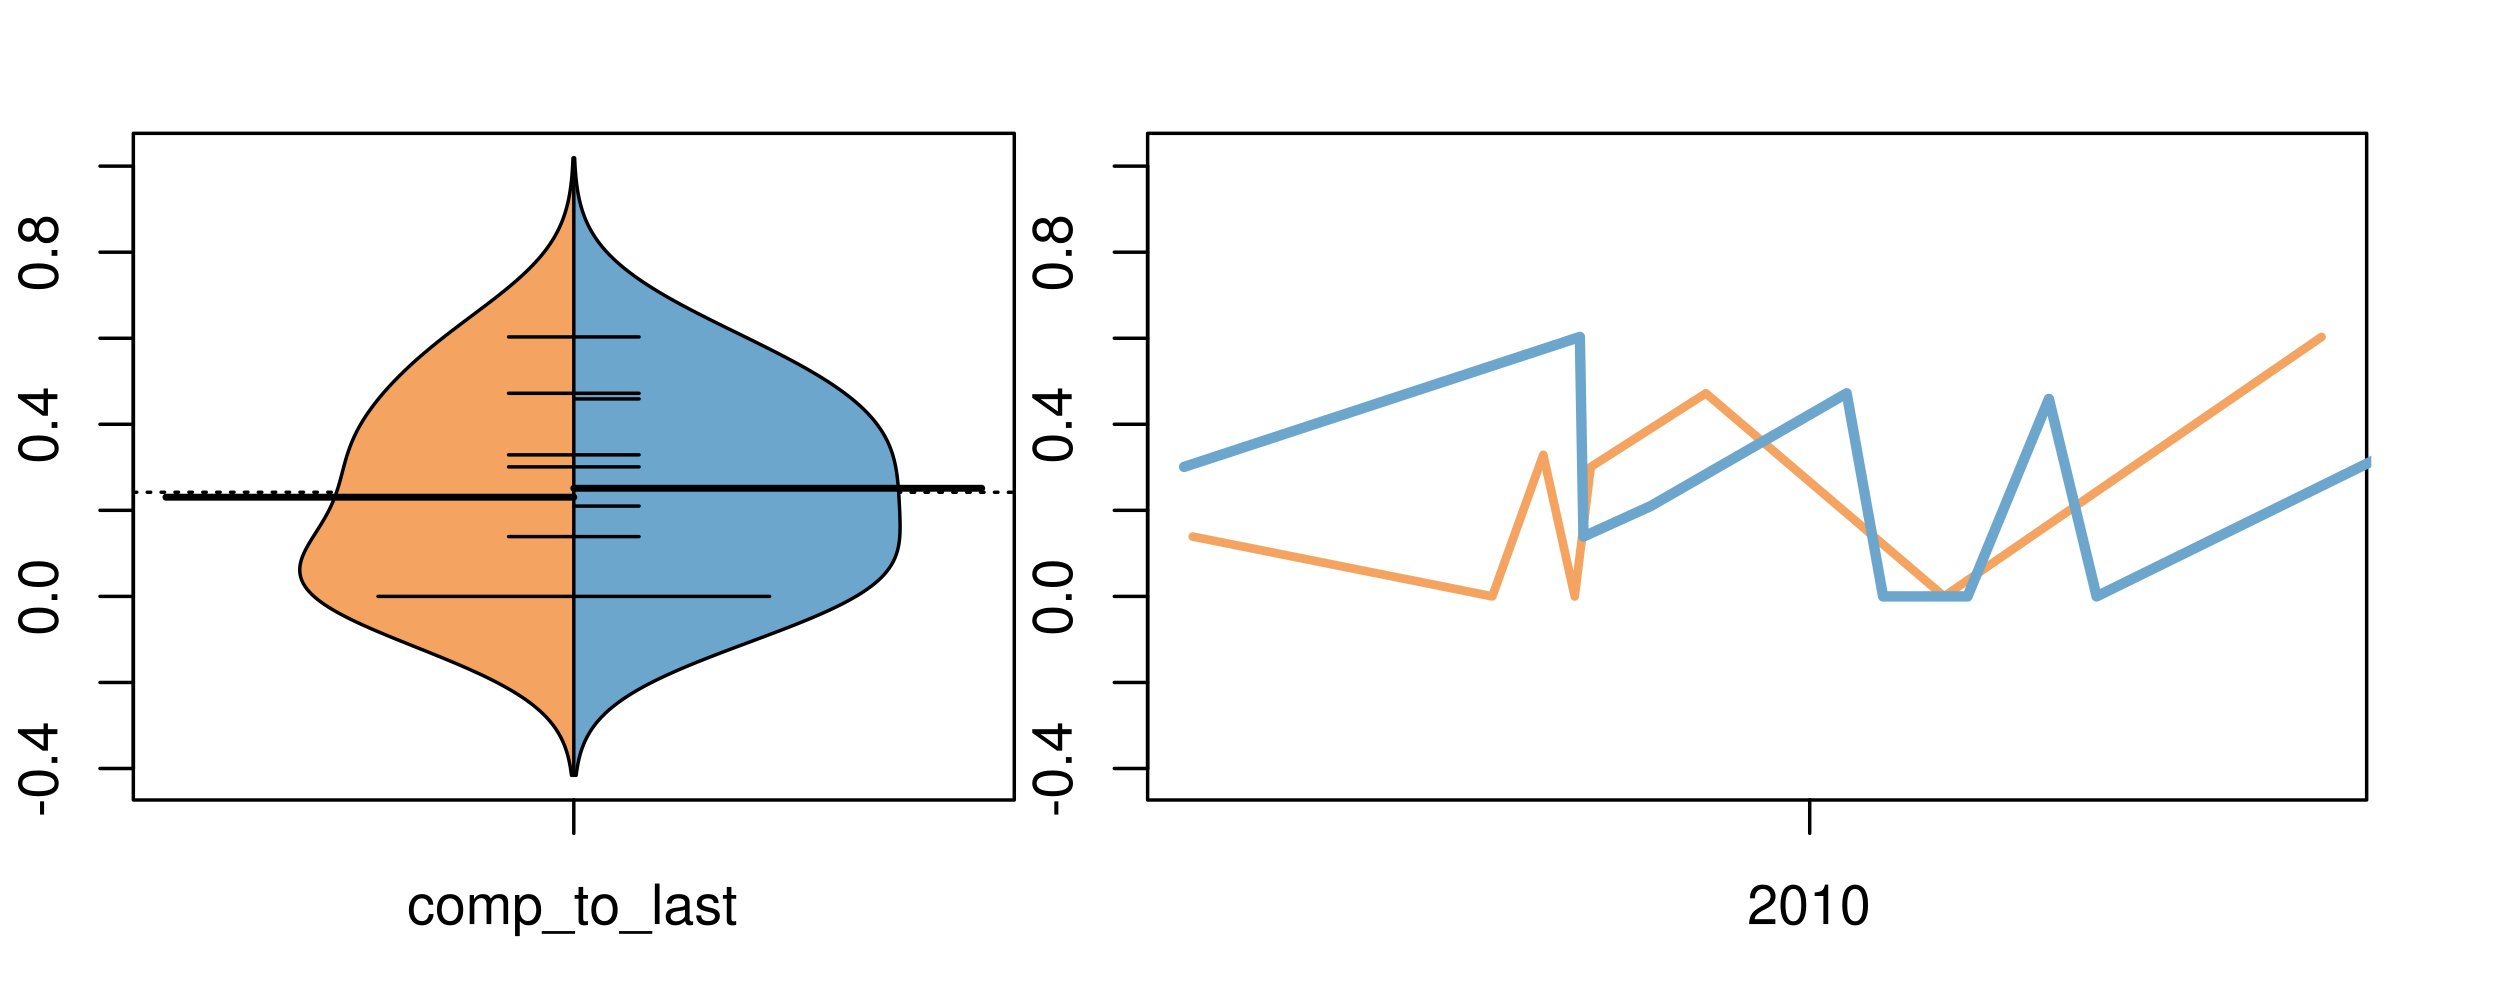 <?xml version="1.0" encoding="UTF-8"?>
<svg xmlns="http://www.w3.org/2000/svg" xmlns:xlink="http://www.w3.org/1999/xlink" width="540pt" height="216pt" viewBox="0 0 540 216" version="1.1">
<defs>
<g>
<symbol overflow="visible" id="glyph0-0">
<path style="stroke:none;" d="M -3.75 -3.406 L -3.75 -0.547 L -2.875 -0.547 L -2.875 -3.406 Z M -3.75 -3.406 "/>
</symbol>
<symbol overflow="visible" id="glyph0-1">
<path style="stroke:none;" d="M -8.516 -3.297 C -8.516 -2.516 -8.156 -1.781 -7.578 -1.344 C -6.828 -0.797 -5.688 -0.516 -4.109 -0.516 C -1.25 -0.516 0.281 -1.469 0.281 -3.297 C 0.281 -5.094 -1.25 -6.078 -4.047 -6.078 C -5.703 -6.078 -6.797 -5.812 -7.578 -5.25 C -8.172 -4.812 -8.516 -4.109 -8.516 -3.297 Z M -7.578 -3.297 C -7.578 -4.438 -6.422 -5 -4.141 -5 C -1.734 -5 -0.594 -4.453 -0.594 -3.281 C -0.594 -2.156 -1.781 -1.594 -4.109 -1.594 C -6.438 -1.594 -7.578 -2.156 -7.578 -3.297 Z M -7.578 -3.297 "/>
</symbol>
<symbol overflow="visible" id="glyph0-2">
<path style="stroke:none;" d="M -1.25 -2.297 L -1.25 -1.047 L 0 -1.047 L 0 -2.297 Z M -1.25 -2.297 "/>
</symbol>
<symbol overflow="visible" id="glyph0-3">
<path style="stroke:none;" d="M -2.047 -3.922 L 0 -3.922 L 0 -4.984 L -2.047 -4.984 L -2.047 -6.234 L -2.984 -6.234 L -2.984 -4.984 L -8.516 -4.984 L -8.516 -4.203 L -3.156 -0.344 L -2.047 -0.344 Z M -2.984 -3.922 L -2.984 -1.266 L -6.703 -3.922 Z M -2.984 -3.922 "/>
</symbol>
<symbol overflow="visible" id="glyph0-4">
<path style="stroke:none;" d="M -4.469 -4.688 C -5 -5.562 -5.438 -5.859 -6.234 -5.859 C -7.578 -5.859 -8.516 -4.812 -8.516 -3.297 C -8.516 -1.797 -7.578 -0.75 -6.234 -0.75 C -5.453 -0.75 -5.016 -1.031 -4.469 -1.891 C -4.016 -0.922 -3.297 -0.438 -2.359 -0.438 C -0.797 -0.438 0.281 -1.625 0.281 -3.297 C 0.281 -4.984 -0.797 -6.156 -2.359 -6.156 C -3.297 -6.156 -4.016 -5.672 -4.469 -4.688 Z M -7.578 -3.297 C -7.578 -4.203 -7.047 -4.781 -6.219 -4.781 C -5.422 -4.781 -4.891 -4.188 -4.891 -3.297 C -4.891 -2.406 -5.422 -1.828 -6.234 -1.828 C -7.047 -1.828 -7.578 -2.406 -7.578 -3.297 Z M -4.016 -3.297 C -4.016 -4.359 -3.344 -5.078 -2.344 -5.078 C -1.328 -5.078 -0.656 -4.359 -0.656 -3.281 C -0.656 -2.25 -1.344 -1.531 -2.344 -1.531 C -3.344 -1.531 -4.016 -2.25 -4.016 -3.297 Z M -4.016 -3.297 "/>
</symbol>
<symbol overflow="visible" id="glyph0-5">
<path style="stroke:none;" d="M -8.75 -5.938 L -8.75 -4.938 L -5.5 -4.938 C -6.125 -4.531 -6.469 -3.859 -6.469 -3.016 C -6.469 -1.375 -5.156 -0.312 -3.156 -0.312 C -1.031 -0.312 0.281 -1.359 0.281 -3.047 C 0.281 -3.906 -0.047 -4.516 -0.828 -5.047 L 0 -5.047 L 0 -5.938 Z M -5.531 -3.188 C -5.531 -4.266 -4.578 -4.938 -3.078 -4.938 C -1.625 -4.938 -0.656 -4.25 -0.656 -3.188 C -0.656 -2.094 -1.625 -1.359 -3.094 -1.359 C -4.562 -1.359 -5.531 -2.094 -5.531 -3.188 Z M -5.531 -3.188 "/>
</symbol>
<symbol overflow="visible" id="glyph0-6">
<path style="stroke:none;" d="M -6.281 -3.094 L -6.281 -2.047 L -7.266 -2.047 C -7.688 -2.047 -7.906 -2.297 -7.906 -2.75 C -7.906 -2.828 -7.906 -2.875 -7.891 -3.094 L -8.719 -3.094 C -8.766 -2.875 -8.781 -2.734 -8.781 -2.531 C -8.781 -1.609 -8.25 -1.062 -7.359 -1.062 L -6.281 -1.062 L -6.281 -0.219 L -5.469 -0.219 L -5.469 -1.062 L 0 -1.062 L 0 -2.047 L -5.469 -2.047 L -5.469 -3.094 Z M -6.281 -3.094 "/>
</symbol>
<symbol overflow="visible" id="glyph0-7">
<path style="stroke:none;" d="M 1.516 -6.938 L 1.516 0.266 L 2.109 0.266 L 2.109 -6.938 Z M 1.516 -6.938 "/>
</symbol>
<symbol overflow="visible" id="glyph0-8">
<path style="stroke:none;" d="M -6.469 -3.266 C -6.469 -1.5 -5.203 -0.438 -3.094 -0.438 C -0.984 -0.438 0.281 -1.484 0.281 -3.281 C 0.281 -5.047 -0.984 -6.125 -3.047 -6.125 C -5.219 -6.125 -6.469 -5.078 -6.469 -3.266 Z M -5.547 -3.281 C -5.547 -4.406 -4.625 -5.078 -3.062 -5.078 C -1.578 -5.078 -0.641 -4.375 -0.641 -3.281 C -0.641 -2.156 -1.578 -1.469 -3.094 -1.469 C -4.609 -1.469 -5.547 -2.156 -5.547 -3.281 Z M -5.547 -3.281 "/>
</symbol>
<symbol overflow="visible" id="glyph0-9">
<path style="stroke:none;" d="M -8.75 -1.828 L -8.75 -0.812 L 0 -0.812 L 0 -1.828 Z M -8.75 -1.828 "/>
</symbol>
<symbol overflow="visible" id="glyph0-10">
<path style="stroke:none;" d="M -8.516 -5.719 L -8.516 -1.312 L -3.875 -0.688 L -3.875 -1.656 C -4.469 -2.141 -4.672 -2.562 -4.672 -3.219 C -4.672 -4.359 -3.891 -5.078 -2.625 -5.078 C -1.406 -5.078 -0.656 -4.375 -0.656 -3.219 C -0.656 -2.297 -1.125 -1.734 -2.094 -1.469 L -2.094 -0.422 C -1.391 -0.562 -1.062 -0.688 -0.75 -0.938 C -0.094 -1.422 0.281 -2.281 0.281 -3.234 C 0.281 -4.953 -0.969 -6.156 -2.766 -6.156 C -4.453 -6.156 -5.609 -5.047 -5.609 -3.406 C -5.609 -2.812 -5.453 -2.328 -5.094 -1.844 L -7.469 -2.172 L -7.469 -5.719 Z M -8.516 -5.719 "/>
</symbol>
<symbol overflow="visible" id="glyph0-11">
<path style="stroke:none;" d="M 0 -3.422 L -6.281 -5.828 L -6.281 -4.703 L -1.188 -2.922 L -6.281 -1.25 L -6.281 -0.125 L 0 -2.328 Z M 0 -3.422 "/>
</symbol>
<symbol overflow="visible" id="glyph0-12">
<path style="stroke:none;" d="M -0.594 -6.422 C -0.562 -6.312 -0.562 -6.266 -0.562 -6.203 C -0.562 -5.859 -0.75 -5.656 -1.062 -5.656 L -4.75 -5.656 C -5.875 -5.656 -6.469 -4.844 -6.469 -3.297 C -6.469 -2.391 -6.203 -1.625 -5.734 -1.219 C -5.406 -0.922 -5.047 -0.797 -4.422 -0.781 L -4.422 -1.781 C -5.203 -1.875 -5.547 -2.328 -5.547 -3.266 C -5.547 -4.156 -5.203 -4.672 -4.609 -4.672 L -4.344 -4.672 C -3.922 -4.672 -3.75 -4.422 -3.641 -3.625 C -3.469 -2.203 -3.422 -1.984 -3.266 -1.609 C -2.969 -0.875 -2.406 -0.5 -1.578 -0.5 C -0.438 -0.5 0.281 -1.297 0.281 -2.562 C 0.281 -3.359 0 -4 -0.641 -4.703 C -0.016 -4.781 0.281 -5.094 0.281 -5.734 C 0.281 -5.938 0.25 -6.094 0.172 -6.422 Z M -1.984 -4.672 C -1.641 -4.672 -1.438 -4.578 -1.156 -4.266 C -0.797 -3.859 -0.594 -3.375 -0.594 -2.781 C -0.594 -2 -0.969 -1.547 -1.609 -1.547 C -2.266 -1.547 -2.609 -1.984 -2.766 -3.062 C -2.906 -4.109 -2.953 -4.328 -3.109 -4.672 Z M -1.984 -4.672 "/>
</symbol>
<symbol overflow="visible" id="glyph0-13">
<path style="stroke:none;" d="M 0 -5.781 L -6.281 -5.781 L -6.281 -4.781 L -2.719 -4.781 C -1.438 -4.781 -0.594 -4.109 -0.594 -3.078 C -0.594 -2.281 -1.078 -1.781 -1.844 -1.781 L -6.281 -1.781 L -6.281 -0.781 L -1.438 -0.781 C -0.391 -0.781 0.281 -1.562 0.281 -2.781 C 0.281 -3.703 -0.047 -4.297 -0.875 -4.891 L 0 -4.891 Z M 0 -5.781 "/>
</symbol>
<symbol overflow="visible" id="glyph0-14">
<path style="stroke:none;" d="M -2.812 -6.156 C -3.766 -6.156 -4.344 -6.078 -4.812 -5.906 C -5.844 -5.5 -6.469 -4.531 -6.469 -3.359 C -6.469 -1.609 -5.125 -0.484 -3.062 -0.484 C -1 -0.484 0.281 -1.578 0.281 -3.344 C 0.281 -4.781 -0.547 -5.766 -1.906 -6.031 L -1.906 -5.016 C -1.078 -4.734 -0.641 -4.172 -0.641 -3.375 C -0.641 -2.734 -0.938 -2.203 -1.469 -1.859 C -1.828 -1.625 -2.188 -1.531 -2.812 -1.531 Z M -3.625 -1.547 C -4.781 -1.625 -5.547 -2.344 -5.547 -3.344 C -5.547 -4.328 -4.734 -5.094 -3.703 -5.094 C -3.672 -5.094 -3.641 -5.094 -3.625 -5.078 Z M -3.625 -1.547 "/>
</symbol>
<symbol overflow="visible" id="glyph1-0">
<path style="stroke:none;" d="M 5.656 -4.172 C 5.609 -4.781 5.469 -5.188 5.234 -5.531 C 4.797 -6.125 4.047 -6.469 3.172 -6.469 C 1.469 -6.469 0.375 -5.125 0.375 -3.031 C 0.375 -1.016 1.453 0.281 3.156 0.281 C 4.656 0.281 5.609 -0.625 5.719 -2.156 L 4.719 -2.156 C 4.547 -1.156 4.031 -0.641 3.188 -0.641 C 2.078 -0.641 1.422 -1.547 1.422 -3.031 C 1.422 -4.609 2.062 -5.547 3.156 -5.547 C 4 -5.547 4.531 -5.047 4.641 -4.172 Z M 5.656 -4.172 "/>
</symbol>
<symbol overflow="visible" id="glyph1-1">
<path style="stroke:none;" d="M 3.266 -6.469 C 1.5 -6.469 0.438 -5.203 0.438 -3.094 C 0.438 -0.984 1.484 0.281 3.281 0.281 C 5.047 0.281 6.125 -0.984 6.125 -3.047 C 6.125 -5.219 5.078 -6.469 3.266 -6.469 Z M 3.281 -5.547 C 4.406 -5.547 5.078 -4.625 5.078 -3.062 C 5.078 -1.578 4.375 -0.641 3.281 -0.641 C 2.156 -0.641 1.469 -1.578 1.469 -3.094 C 1.469 -4.609 2.156 -5.547 3.281 -5.547 Z M 3.281 -5.547 "/>
</symbol>
<symbol overflow="visible" id="glyph1-2">
<path style="stroke:none;" d="M 0.844 -6.281 L 0.844 0 L 1.844 0 L 1.844 -3.953 C 1.844 -4.859 2.516 -5.594 3.328 -5.594 C 4.062 -5.594 4.484 -5.141 4.484 -4.328 L 4.484 0 L 5.5 0 L 5.5 -3.953 C 5.5 -4.859 6.156 -5.594 6.969 -5.594 C 7.703 -5.594 8.141 -5.125 8.141 -4.328 L 8.141 0 L 9.141 0 L 9.141 -4.719 C 9.141 -5.844 8.5 -6.469 7.312 -6.469 C 6.484 -6.469 5.969 -6.219 5.391 -5.516 C 5.016 -6.188 4.516 -6.469 3.703 -6.469 C 2.859 -6.469 2.297 -6.156 1.766 -5.406 L 1.766 -6.281 Z M 0.844 -6.281 "/>
</symbol>
<symbol overflow="visible" id="glyph1-3">
<path style="stroke:none;" d="M 0.641 2.609 L 1.656 2.609 L 1.656 -0.656 C 2.188 -0.016 2.766 0.281 3.594 0.281 C 5.203 0.281 6.281 -1.031 6.281 -3.031 C 6.281 -5.141 5.25 -6.469 3.578 -6.469 C 2.719 -6.469 2.047 -6.078 1.578 -5.344 L 1.578 -6.281 L 0.641 -6.281 Z M 3.406 -5.531 C 4.516 -5.531 5.234 -4.562 5.234 -3.062 C 5.234 -1.625 4.5 -0.656 3.406 -0.656 C 2.359 -0.656 1.656 -1.625 1.656 -3.094 C 1.656 -4.578 2.359 -5.531 3.406 -5.531 Z M 3.406 -5.531 "/>
</symbol>
<symbol overflow="visible" id="glyph1-4">
<path style="stroke:none;" d="M 6.938 1.516 L -0.266 1.516 L -0.266 2.109 L 6.938 2.109 Z M 6.938 1.516 "/>
</symbol>
<symbol overflow="visible" id="glyph1-5">
<path style="stroke:none;" d="M 3.047 -6.281 L 2.016 -6.281 L 2.016 -8.016 L 1.016 -8.016 L 1.016 -6.281 L 0.172 -6.281 L 0.172 -5.469 L 1.016 -5.469 L 1.016 -0.719 C 1.016 -0.078 1.453 0.281 2.234 0.281 C 2.469 0.281 2.719 0.25 3.047 0.188 L 3.047 -0.641 C 2.922 -0.609 2.766 -0.594 2.562 -0.594 C 2.141 -0.594 2.016 -0.719 2.016 -1.156 L 2.016 -5.469 L 3.047 -5.469 Z M 3.047 -6.281 "/>
</symbol>
<symbol overflow="visible" id="glyph1-6">
<path style="stroke:none;" d="M 1.828 -8.75 L 0.812 -8.75 L 0.812 0 L 1.828 0 Z M 1.828 -8.75 "/>
</symbol>
<symbol overflow="visible" id="glyph1-7">
<path style="stroke:none;" d="M 6.422 -0.594 C 6.312 -0.562 6.266 -0.562 6.203 -0.562 C 5.859 -0.562 5.656 -0.75 5.656 -1.062 L 5.656 -4.75 C 5.656 -5.875 4.844 -6.469 3.297 -6.469 C 2.391 -6.469 1.625 -6.203 1.219 -5.734 C 0.922 -5.406 0.797 -5.047 0.781 -4.422 L 1.781 -4.422 C 1.875 -5.203 2.328 -5.547 3.266 -5.547 C 4.156 -5.547 4.672 -5.203 4.672 -4.609 L 4.672 -4.344 C 4.672 -3.922 4.422 -3.75 3.625 -3.641 C 2.203 -3.469 1.984 -3.422 1.609 -3.266 C 0.875 -2.969 0.5 -2.406 0.5 -1.578 C 0.5 -0.438 1.297 0.281 2.562 0.281 C 3.359 0.281 4 0 4.703 -0.641 C 4.781 -0.016 5.094 0.281 5.734 0.281 C 5.938 0.281 6.094 0.25 6.422 0.172 Z M 4.672 -1.984 C 4.672 -1.641 4.578 -1.438 4.266 -1.156 C 3.859 -0.797 3.375 -0.594 2.781 -0.594 C 2 -0.594 1.547 -0.969 1.547 -1.609 C 1.547 -2.266 1.984 -2.609 3.062 -2.766 C 4.109 -2.906 4.328 -2.953 4.672 -3.109 Z M 4.672 -1.984 "/>
</symbol>
<symbol overflow="visible" id="glyph1-8">
<path style="stroke:none;" d="M 5.25 -4.531 C 5.25 -5.766 4.422 -6.469 2.969 -6.469 C 1.516 -6.469 0.562 -5.719 0.562 -4.547 C 0.562 -3.562 1.062 -3.094 2.562 -2.734 L 3.484 -2.516 C 4.188 -2.344 4.469 -2.094 4.469 -1.625 C 4.469 -1.047 3.875 -0.641 3 -0.641 C 2.453 -0.641 2 -0.797 1.75 -1.062 C 1.594 -1.25 1.531 -1.422 1.469 -1.875 L 0.406 -1.875 C 0.453 -0.422 1.266 0.281 2.922 0.281 C 4.5 0.281 5.516 -0.5 5.516 -1.719 C 5.516 -2.656 4.984 -3.172 3.734 -3.469 L 2.766 -3.703 C 1.953 -3.891 1.609 -4.156 1.609 -4.594 C 1.609 -5.172 2.125 -5.547 2.938 -5.547 C 3.75 -5.547 4.172 -5.203 4.203 -4.531 Z M 5.25 -4.531 "/>
</symbol>
<symbol overflow="visible" id="glyph1-9">
<path style="stroke:none;" d="M 6.078 -1.047 L 1.594 -1.047 C 1.703 -1.734 2.094 -2.188 3.125 -2.797 L 4.328 -3.438 C 5.516 -4.094 6.125 -4.969 6.125 -6.016 C 6.125 -6.719 5.844 -7.375 5.344 -7.844 C 4.844 -8.297 4.219 -8.516 3.406 -8.516 C 2.328 -8.516 1.531 -8.125 1.062 -7.406 C 0.75 -6.953 0.625 -6.422 0.594 -5.562 L 1.656 -5.562 C 1.688 -6.125 1.766 -6.484 1.906 -6.75 C 2.188 -7.266 2.734 -7.578 3.375 -7.578 C 4.328 -7.578 5.047 -6.906 5.047 -5.984 C 5.047 -5.312 4.656 -4.734 3.906 -4.312 L 2.797 -3.688 C 1.016 -2.672 0.5 -1.875 0.406 0 L 6.078 0 Z M 6.078 -1.047 "/>
</symbol>
<symbol overflow="visible" id="glyph1-10">
<path style="stroke:none;" d="M 3.297 -8.516 C 2.516 -8.516 1.781 -8.156 1.344 -7.578 C 0.797 -6.828 0.516 -5.688 0.516 -4.109 C 0.516 -1.25 1.469 0.281 3.297 0.281 C 5.094 0.281 6.078 -1.25 6.078 -4.047 C 6.078 -5.703 5.812 -6.797 5.25 -7.578 C 4.812 -8.172 4.109 -8.516 3.297 -8.516 Z M 3.297 -7.578 C 4.438 -7.578 5 -6.422 5 -4.141 C 5 -1.734 4.453 -0.594 3.281 -0.594 C 2.156 -0.594 1.594 -1.781 1.594 -4.109 C 1.594 -6.438 2.156 -7.578 3.297 -7.578 Z M 3.297 -7.578 "/>
</symbol>
<symbol overflow="visible" id="glyph1-11">
<path style="stroke:none;" d="M 3.109 -6.062 L 3.109 0 L 4.156 0 L 4.156 -8.516 L 3.469 -8.516 C 3.094 -7.203 2.859 -7.016 1.219 -6.812 L 1.219 -6.062 Z M 3.109 -6.062 "/>
</symbol>
</g>
<clipPath id="clip1">
  <path d="M 28.801 28.801 L 220.086 28.801 L 220.086 173.801 L 28.801 173.801 Z M 28.801 28.801 "/>
</clipPath>
<clipPath id="clip2">
  <path d="M 247.887 28.801 L 512.199 28.801 L 512.199 173.801 L 247.887 173.801 Z M 247.887 28.801 "/>
</clipPath>
<clipPath id="clip3">
  <path d="M 233.484 14.398 L 526.598 14.398 L 526.598 188.199 L 233.484 188.199 Z M 233.484 14.398 "/>
</clipPath>
<clipPath id="clip4">
  <path d="M 247.887 28.801 L 512.199 28.801 L 512.199 173.801 L 247.887 173.801 Z M 247.887 28.801 "/>
</clipPath>
</defs>
<g id="surface1071">
<path style="fill:none;stroke-width:0.75;stroke-linecap:round;stroke-linejoin:round;stroke:rgb(0%,0%,0%);stroke-opacity:1;stroke-miterlimit:10;" d="M 28.801 172.801 L 219.086 172.801 L 219.086 28.801 L 28.801 28.801 L 28.801 172.801 "/>
<path style="fill:none;stroke-width:0.75;stroke-linecap:round;stroke-linejoin:round;stroke:rgb(0%,0%,0%);stroke-opacity:1;stroke-miterlimit:10;" d="M 28.801 165.996 L 28.801 35.883 "/>
<path style="fill:none;stroke-width:0.75;stroke-linecap:round;stroke-linejoin:round;stroke:rgb(0%,0%,0%);stroke-opacity:1;stroke-miterlimit:10;" d="M 28.801 165.996 L 21.602 165.996 "/>
<path style="fill:none;stroke-width:0.75;stroke-linecap:round;stroke-linejoin:round;stroke:rgb(0%,0%,0%);stroke-opacity:1;stroke-miterlimit:10;" d="M 28.801 147.41 L 21.602 147.41 "/>
<path style="fill:none;stroke-width:0.75;stroke-linecap:round;stroke-linejoin:round;stroke:rgb(0%,0%,0%);stroke-opacity:1;stroke-miterlimit:10;" d="M 28.801 128.82 L 21.602 128.82 "/>
<path style="fill:none;stroke-width:0.75;stroke-linecap:round;stroke-linejoin:round;stroke:rgb(0%,0%,0%);stroke-opacity:1;stroke-miterlimit:10;" d="M 28.801 110.234 L 21.602 110.234 "/>
<path style="fill:none;stroke-width:0.75;stroke-linecap:round;stroke-linejoin:round;stroke:rgb(0%,0%,0%);stroke-opacity:1;stroke-miterlimit:10;" d="M 28.801 91.645 L 21.602 91.645 "/>
<path style="fill:none;stroke-width:0.75;stroke-linecap:round;stroke-linejoin:round;stroke:rgb(0%,0%,0%);stroke-opacity:1;stroke-miterlimit:10;" d="M 28.801 73.059 L 21.602 73.059 "/>
<path style="fill:none;stroke-width:0.75;stroke-linecap:round;stroke-linejoin:round;stroke:rgb(0%,0%,0%);stroke-opacity:1;stroke-miterlimit:10;" d="M 28.801 54.469 L 21.602 54.469 "/>
<path style="fill:none;stroke-width:0.75;stroke-linecap:round;stroke-linejoin:round;stroke:rgb(0%,0%,0%);stroke-opacity:1;stroke-miterlimit:10;" d="M 28.801 35.883 L 21.602 35.883 "/>
<g style="fill:rgb(0%,0%,0%);fill-opacity:1;">
  <use xlink:href="#glyph0-0" x="12.396" y="176.496"/>
  <use xlink:href="#glyph0-1" x="12.396" y="172.5"/>
  <use xlink:href="#glyph0-2" x="12.396" y="165.828"/>
  <use xlink:href="#glyph0-3" x="12.396" y="162.492"/>
</g>
<g style="fill:rgb(0%,0%,0%);fill-opacity:1;">
  <use xlink:href="#glyph0-1" x="12.396" y="137.32"/>
  <use xlink:href="#glyph0-2" x="12.396" y="130.648"/>
  <use xlink:href="#glyph0-1" x="12.396" y="127.312"/>
</g>
<g style="fill:rgb(0%,0%,0%);fill-opacity:1;">
  <use xlink:href="#glyph0-1" x="12.396" y="100.145"/>
  <use xlink:href="#glyph0-2" x="12.396" y="93.473"/>
  <use xlink:href="#glyph0-3" x="12.396" y="90.137"/>
</g>
<g style="fill:rgb(0%,0%,0%);fill-opacity:1;">
  <use xlink:href="#glyph0-1" x="12.396" y="62.969"/>
  <use xlink:href="#glyph0-2" x="12.396" y="56.297"/>
  <use xlink:href="#glyph0-4" x="12.396" y="52.961"/>
</g>
<path style="fill:none;stroke-width:0.75;stroke-linecap:round;stroke-linejoin:round;stroke:rgb(0%,0%,0%);stroke-opacity:1;stroke-miterlimit:10;" d="M 123.941 172.801 L 123.941 172.801 "/>
<path style="fill:none;stroke-width:0.75;stroke-linecap:round;stroke-linejoin:round;stroke:rgb(0%,0%,0%);stroke-opacity:1;stroke-miterlimit:10;" d="M 123.941 172.801 L 123.941 180 "/>
<g style="fill:rgb(0%,0%,0%);fill-opacity:1;">
  <use xlink:href="#glyph1-0" x="87.941" y="199.596"/>
  <use xlink:href="#glyph1-1" x="93.941" y="199.596"/>
  <use xlink:href="#glyph1-2" x="100.613" y="199.596"/>
  <use xlink:href="#glyph1-3" x="110.609" y="199.596"/>
  <use xlink:href="#glyph1-4" x="117.281" y="199.596"/>
  <use xlink:href="#glyph1-5" x="123.953" y="199.596"/>
  <use xlink:href="#glyph1-1" x="127.289" y="199.596"/>
  <use xlink:href="#glyph1-4" x="133.961" y="199.596"/>
  <use xlink:href="#glyph1-6" x="140.633" y="199.596"/>
  <use xlink:href="#glyph1-7" x="143.297" y="199.596"/>
  <use xlink:href="#glyph1-8" x="149.969" y="199.596"/>
  <use xlink:href="#glyph1-5" x="155.969" y="199.596"/>
</g>
<g clip-path="url(#clip1)" clip-rule="nonzero">
<path style="fill:none;stroke-width:0.75;stroke-linecap:round;stroke-linejoin:round;stroke:rgb(0%,0%,0%);stroke-opacity:1;stroke-dasharray:0.75,2.25;stroke-miterlimit:10;" d="M 28.801 106.324 L 219.086 106.324 "/>
<path style=" stroke:none;fill-rule:nonzero;fill:rgb(95.686%,64.314%,37.647%);fill-opacity:1;" d="M 123.941 34.133 L 123.77 34.133 L 123.734 34.918 L 123.723 35.176 L 123.707 35.438 L 123.695 35.699 L 123.664 36.223 L 123.645 36.48 L 123.629 36.742 L 123.59 37.266 L 123.57 37.523 L 123.547 37.785 L 123.527 38.047 L 123.5 38.309 L 123.477 38.57 L 123.449 38.828 L 123.426 39.09 L 123.332 39.875 L 123.301 40.133 L 123.23 40.656 L 123.152 41.18 L 123.113 41.438 L 123.027 41.961 L 122.98 42.223 L 122.93 42.484 L 122.879 42.742 L 122.828 43.004 L 122.773 43.266 L 122.656 43.789 L 122.594 44.047 L 122.531 44.309 L 122.465 44.57 L 122.324 45.094 L 122.25 45.352 L 122.094 45.875 L 122.012 46.137 L 121.926 46.398 L 121.836 46.656 L 121.746 46.918 L 121.648 47.18 L 121.555 47.441 L 121.453 47.703 L 121.348 47.961 L 121.129 48.484 L 121.016 48.746 L 120.895 49.008 L 120.773 49.266 L 120.648 49.527 L 120.383 50.051 L 120.246 50.312 L 120.105 50.57 L 119.961 50.832 L 119.812 51.094 L 119.66 51.355 L 119.504 51.617 L 119.344 51.875 L 119.008 52.398 L 118.836 52.66 L 118.66 52.922 L 118.477 53.18 L 118.102 53.703 L 117.906 53.965 L 117.707 54.227 L 117.504 54.484 L 117.297 54.746 L 117.086 55.008 L 116.871 55.27 L 116.648 55.527 L 116.426 55.789 L 116.195 56.051 L 115.727 56.574 L 115.484 56.832 L 115.238 57.094 L 114.988 57.355 L 114.734 57.617 L 114.477 57.879 L 114.215 58.137 L 113.949 58.398 L 113.68 58.66 L 113.406 58.922 L 113.129 59.184 L 112.852 59.441 L 112.566 59.703 L 112.277 59.965 L 111.691 60.488 L 111.395 60.746 L 110.785 61.27 L 110.168 61.793 L 109.855 62.051 L 109.539 62.312 L 108.898 62.836 L 108.574 63.098 L 108.246 63.355 L 107.922 63.617 L 107.258 64.141 L 106.922 64.402 L 106.586 64.66 L 106.25 64.922 L 105.57 65.445 L 105.227 65.707 L 104.883 65.965 L 104.195 66.488 L 103.848 66.75 L 103.504 67.012 L 103.156 67.27 L 101.766 68.316 L 101.418 68.574 L 100.027 69.621 L 99.68 69.879 L 98.305 70.926 L 97.965 71.184 L 97.621 71.445 L 97.281 71.707 L 96.609 72.23 L 96.273 72.488 L 95.938 72.75 L 95.605 73.012 L 95.277 73.273 L 94.949 73.531 L 94.621 73.793 L 93.973 74.316 L 93.652 74.578 L 93.332 74.836 L 92.699 75.359 L 92.387 75.621 L 92.078 75.883 L 91.77 76.141 L 91.461 76.402 L 91.156 76.664 L 90.855 76.926 L 90.559 77.188 L 90.258 77.445 L 89.672 77.969 L 89.094 78.492 L 88.809 78.75 L 88.246 79.273 L 87.691 79.797 L 87.422 80.055 L 87.148 80.316 L 86.352 81.102 L 86.094 81.359 L 85.578 81.883 L 85.324 82.145 L 85.074 82.406 L 84.828 82.664 L 84.582 82.926 L 84.098 83.449 L 83.859 83.711 L 83.625 83.969 L 83.391 84.23 L 83.16 84.492 L 82.707 85.016 L 82.484 85.273 L 82.047 85.797 L 81.832 86.059 L 81.621 86.32 L 81.41 86.578 L 81.207 86.84 L 81 87.102 L 80.602 87.625 L 80.406 87.883 L 80.211 88.145 L 79.836 88.668 L 79.652 88.93 L 79.469 89.188 L 79.289 89.449 L 79.117 89.711 L 78.941 89.973 L 78.773 90.234 L 78.605 90.492 L 78.441 90.754 L 78.281 91.016 L 78.125 91.277 L 77.973 91.539 L 77.816 91.797 L 77.672 92.059 L 77.523 92.32 L 77.383 92.582 L 77.242 92.84 L 77.105 93.102 L 76.973 93.363 L 76.715 93.887 L 76.59 94.145 L 76.473 94.406 L 76.352 94.668 L 76.125 95.191 L 76.012 95.449 L 75.801 95.973 L 75.699 96.234 L 75.602 96.496 L 75.504 96.754 L 75.41 97.016 L 75.141 97.801 L 75.059 98.059 L 74.973 98.32 L 74.891 98.582 L 74.734 99.105 L 74.656 99.363 L 74.508 99.887 L 74.438 100.148 L 74.363 100.41 L 74.293 100.668 L 74.223 100.93 L 74.156 101.191 L 74.016 101.715 L 73.949 101.973 L 73.879 102.234 L 73.812 102.496 L 73.672 103.02 L 73.605 103.277 L 73.531 103.539 L 73.391 104.062 L 73.316 104.324 L 73.238 104.582 L 73.164 104.844 L 73.086 105.105 L 72.922 105.629 L 72.836 105.887 L 72.75 106.148 L 72.57 106.672 L 72.477 106.934 L 72.383 107.191 L 72.078 107.977 L 71.969 108.238 L 71.859 108.496 L 71.746 108.758 L 71.629 109.02 L 71.387 109.543 L 71.262 109.801 L 71.133 110.062 L 70.867 110.586 L 70.73 110.844 L 70.59 111.105 L 70.301 111.629 L 70.152 111.891 L 70 112.148 L 69.848 112.41 L 69.535 112.934 L 69.375 113.195 L 69.215 113.453 L 69.051 113.715 L 68.891 113.977 L 68.723 114.238 L 68.559 114.5 L 68.395 114.758 L 68.227 115.02 L 68.062 115.281 L 67.895 115.543 L 67.73 115.805 L 67.566 116.062 L 67.238 116.586 L 67.078 116.848 L 66.922 117.109 L 66.766 117.367 L 66.613 117.629 L 66.465 117.891 L 66.32 118.152 L 66.18 118.414 L 66.043 118.672 L 65.91 118.934 L 65.781 119.195 L 65.66 119.457 L 65.547 119.719 L 65.434 119.977 L 65.332 120.238 L 65.234 120.5 L 65.148 120.762 L 65.066 121.023 L 64.996 121.281 L 64.934 121.543 L 64.875 121.805 L 64.832 122.066 L 64.793 122.328 L 64.77 122.586 L 64.754 122.848 L 64.75 123.109 L 64.758 123.371 L 64.773 123.633 L 64.805 123.891 L 64.84 124.152 L 64.898 124.414 L 64.961 124.676 L 65.043 124.938 L 65.133 125.195 L 65.234 125.457 L 65.355 125.719 L 65.48 125.98 L 65.629 126.242 L 65.785 126.5 L 65.961 126.762 L 66.145 127.023 L 66.348 127.285 L 66.562 127.547 L 66.789 127.805 L 67.035 128.066 L 67.285 128.328 L 67.562 128.59 L 67.848 128.848 L 68.148 129.109 L 68.461 129.371 L 68.789 129.633 L 69.133 129.895 L 69.484 130.152 L 69.859 130.414 L 70.242 130.676 L 70.641 130.938 L 71.051 131.199 L 71.473 131.457 L 71.91 131.719 L 72.355 131.98 L 72.82 132.242 L 73.289 132.504 L 73.777 132.762 L 74.273 133.023 L 74.781 133.285 L 75.301 133.547 L 75.824 133.809 L 76.367 134.066 L 76.91 134.328 L 78.035 134.852 L 78.613 135.113 L 79.195 135.371 L 79.785 135.633 L 80.383 135.895 L 80.984 136.156 L 81.598 136.418 L 82.215 136.676 L 82.836 136.938 L 84.094 137.461 L 84.73 137.723 L 85.371 137.98 L 86.012 138.242 L 86.656 138.504 L 87.953 139.027 L 88.605 139.285 L 89.254 139.547 L 91.211 140.332 L 91.859 140.59 L 92.512 140.852 L 94.445 141.637 L 95.086 141.895 L 95.723 142.156 L 96.352 142.418 L 96.984 142.68 L 97.605 142.941 L 98.227 143.199 L 98.84 143.461 L 99.449 143.723 L 100.055 143.984 L 100.648 144.246 L 101.242 144.504 L 101.824 144.766 L 102.402 145.027 L 102.973 145.289 L 103.535 145.551 L 104.094 145.809 L 104.641 146.07 L 105.184 146.332 L 105.711 146.594 L 106.238 146.852 L 106.75 147.113 L 107.258 147.375 L 107.758 147.637 L 108.246 147.898 L 108.727 148.156 L 109.199 148.418 L 109.664 148.68 L 110.113 148.941 L 110.559 149.203 L 110.992 149.461 L 111.418 149.723 L 111.836 149.984 L 112.242 150.246 L 112.645 150.508 L 113.027 150.766 L 113.41 151.027 L 113.777 151.289 L 114.141 151.551 L 114.492 151.812 L 114.836 152.07 L 115.172 152.332 L 115.812 152.855 L 116.117 153.117 L 116.418 153.375 L 116.707 153.637 L 116.988 153.898 L 117.266 154.16 L 117.527 154.422 L 117.789 154.68 L 118.035 154.941 L 118.277 155.203 L 118.508 155.465 L 118.734 155.727 L 118.957 155.984 L 119.371 156.508 L 119.762 157.031 L 119.941 157.289 L 120.121 157.551 L 120.289 157.812 L 120.453 158.074 L 120.613 158.336 L 120.766 158.594 L 120.914 158.855 L 121.055 159.117 L 121.191 159.379 L 121.32 159.641 L 121.445 159.898 L 121.566 160.16 L 121.793 160.684 L 121.898 160.945 L 122 161.203 L 122.098 161.465 L 122.191 161.727 L 122.363 162.25 L 122.445 162.508 L 122.523 162.77 L 122.598 163.031 L 122.668 163.293 L 122.734 163.555 L 122.801 163.812 L 122.863 164.074 L 122.922 164.336 L 122.977 164.598 L 123.031 164.855 L 123.078 165.117 L 123.129 165.379 L 123.176 165.641 L 123.219 165.902 L 123.258 166.16 L 123.336 166.684 L 123.406 167.207 L 123.438 167.465 L 123.941 167.465 Z M 123.941 34.133 "/>
<path style="fill:none;stroke-width:0.75;stroke-linecap:round;stroke-linejoin:round;stroke:rgb(0%,0%,0%);stroke-opacity:1;stroke-miterlimit:10;" d="M 123.941 34.133 L 123.77 34.133 L 123.734 34.918 L 123.723 35.176 L 123.707 35.438 L 123.695 35.699 L 123.664 36.223 L 123.645 36.48 L 123.629 36.742 L 123.59 37.266 L 123.57 37.523 L 123.547 37.785 L 123.527 38.047 L 123.5 38.309 L 123.477 38.57 L 123.449 38.828 L 123.426 39.09 L 123.332 39.875 L 123.301 40.133 L 123.23 40.656 L 123.152 41.18 L 123.113 41.438 L 123.027 41.961 L 122.98 42.223 L 122.93 42.484 L 122.879 42.742 L 122.828 43.004 L 122.773 43.266 L 122.656 43.789 L 122.594 44.047 L 122.531 44.309 L 122.465 44.57 L 122.324 45.094 L 122.25 45.352 L 122.094 45.875 L 122.012 46.137 L 121.926 46.398 L 121.836 46.656 L 121.746 46.918 L 121.648 47.18 L 121.555 47.441 L 121.453 47.703 L 121.348 47.961 L 121.129 48.484 L 121.016 48.746 L 120.895 49.008 L 120.773 49.266 L 120.648 49.527 L 120.383 50.051 L 120.246 50.312 L 120.105 50.57 L 119.961 50.832 L 119.812 51.094 L 119.66 51.355 L 119.504 51.617 L 119.344 51.875 L 119.008 52.398 L 118.836 52.66 L 118.66 52.922 L 118.477 53.18 L 118.102 53.703 L 117.906 53.965 L 117.707 54.227 L 117.504 54.484 L 117.297 54.746 L 117.086 55.008 L 116.871 55.27 L 116.648 55.527 L 116.426 55.789 L 116.195 56.051 L 115.727 56.574 L 115.484 56.832 L 115.238 57.094 L 114.988 57.355 L 114.734 57.617 L 114.477 57.879 L 114.215 58.137 L 113.949 58.398 L 113.68 58.66 L 113.406 58.922 L 113.129 59.184 L 112.852 59.441 L 112.566 59.703 L 112.277 59.965 L 111.691 60.488 L 111.395 60.746 L 110.785 61.27 L 110.168 61.793 L 109.855 62.051 L 109.539 62.312 L 108.898 62.836 L 108.574 63.098 L 108.246 63.355 L 107.922 63.617 L 107.258 64.141 L 106.922 64.402 L 106.586 64.66 L 106.25 64.922 L 105.57 65.445 L 105.227 65.707 L 104.883 65.965 L 104.195 66.488 L 103.848 66.75 L 103.504 67.012 L 103.156 67.27 L 101.766 68.316 L 101.418 68.574 L 100.027 69.621 L 99.68 69.879 L 98.305 70.926 L 97.965 71.184 L 97.621 71.445 L 97.281 71.707 L 96.609 72.23 L 96.273 72.488 L 95.938 72.75 L 95.605 73.012 L 95.277 73.273 L 94.949 73.531 L 94.621 73.793 L 93.973 74.316 L 93.652 74.578 L 93.332 74.836 L 92.699 75.359 L 92.387 75.621 L 92.078 75.883 L 91.77 76.141 L 91.461 76.402 L 91.156 76.664 L 90.855 76.926 L 90.559 77.188 L 90.258 77.445 L 89.672 77.969 L 89.094 78.492 L 88.809 78.75 L 88.246 79.273 L 87.691 79.797 L 87.422 80.055 L 87.148 80.316 L 86.352 81.102 L 86.094 81.359 L 85.578 81.883 L 85.324 82.145 L 85.074 82.406 L 84.828 82.664 L 84.582 82.926 L 84.098 83.449 L 83.859 83.711 L 83.625 83.969 L 83.391 84.23 L 83.16 84.492 L 82.707 85.016 L 82.484 85.273 L 82.047 85.797 L 81.832 86.059 L 81.621 86.32 L 81.41 86.578 L 81.207 86.84 L 81 87.102 L 80.602 87.625 L 80.406 87.883 L 80.211 88.145 L 79.836 88.668 L 79.652 88.93 L 79.469 89.188 L 79.289 89.449 L 79.117 89.711 L 78.941 89.973 L 78.773 90.234 L 78.605 90.492 L 78.441 90.754 L 78.281 91.016 L 78.125 91.277 L 77.973 91.539 L 77.816 91.797 L 77.672 92.059 L 77.523 92.32 L 77.383 92.582 L 77.242 92.84 L 77.105 93.102 L 76.973 93.363 L 76.715 93.887 L 76.59 94.145 L 76.473 94.406 L 76.352 94.668 L 76.125 95.191 L 76.012 95.449 L 75.801 95.973 L 75.699 96.234 L 75.602 96.496 L 75.504 96.754 L 75.41 97.016 L 75.141 97.801 L 75.059 98.059 L 74.973 98.32 L 74.891 98.582 L 74.734 99.105 L 74.656 99.363 L 74.508 99.887 L 74.438 100.148 L 74.363 100.41 L 74.293 100.668 L 74.223 100.93 L 74.156 101.191 L 74.016 101.715 L 73.949 101.973 L 73.879 102.234 L 73.812 102.496 L 73.672 103.02 L 73.605 103.277 L 73.531 103.539 L 73.391 104.062 L 73.316 104.324 L 73.238 104.582 L 73.164 104.844 L 73.086 105.105 L 72.922 105.629 L 72.836 105.887 L 72.75 106.148 L 72.57 106.672 L 72.477 106.934 L 72.383 107.191 L 72.078 107.977 L 71.969 108.238 L 71.859 108.496 L 71.746 108.758 L 71.629 109.02 L 71.387 109.543 L 71.262 109.801 L 71.133 110.062 L 70.867 110.586 L 70.73 110.844 L 70.59 111.105 L 70.301 111.629 L 70.152 111.891 L 70 112.148 L 69.848 112.41 L 69.535 112.934 L 69.375 113.195 L 69.215 113.453 L 69.051 113.715 L 68.891 113.977 L 68.723 114.238 L 68.559 114.5 L 68.395 114.758 L 68.227 115.02 L 68.062 115.281 L 67.895 115.543 L 67.73 115.805 L 67.566 116.062 L 67.238 116.586 L 67.078 116.848 L 66.922 117.109 L 66.766 117.367 L 66.613 117.629 L 66.465 117.891 L 66.32 118.152 L 66.18 118.414 L 66.043 118.672 L 65.91 118.934 L 65.781 119.195 L 65.66 119.457 L 65.547 119.719 L 65.434 119.977 L 65.332 120.238 L 65.234 120.5 L 65.148 120.762 L 65.066 121.023 L 64.996 121.281 L 64.934 121.543 L 64.875 121.805 L 64.832 122.066 L 64.793 122.328 L 64.77 122.586 L 64.754 122.848 L 64.75 123.109 L 64.758 123.371 L 64.773 123.633 L 64.805 123.891 L 64.84 124.152 L 64.898 124.414 L 64.961 124.676 L 65.043 124.938 L 65.133 125.195 L 65.234 125.457 L 65.355 125.719 L 65.48 125.98 L 65.629 126.242 L 65.785 126.5 L 65.961 126.762 L 66.145 127.023 L 66.348 127.285 L 66.562 127.547 L 66.789 127.805 L 67.035 128.066 L 67.285 128.328 L 67.562 128.59 L 67.848 128.848 L 68.148 129.109 L 68.461 129.371 L 68.789 129.633 L 69.133 129.895 L 69.484 130.152 L 69.859 130.414 L 70.242 130.676 L 70.641 130.938 L 71.051 131.199 L 71.473 131.457 L 71.91 131.719 L 72.355 131.98 L 72.82 132.242 L 73.289 132.504 L 73.777 132.762 L 74.273 133.023 L 74.781 133.285 L 75.301 133.547 L 75.824 133.809 L 76.367 134.066 L 76.91 134.328 L 78.035 134.852 L 78.613 135.113 L 79.195 135.371 L 79.785 135.633 L 80.383 135.895 L 80.984 136.156 L 81.598 136.418 L 82.215 136.676 L 82.836 136.938 L 84.094 137.461 L 84.73 137.723 L 85.371 137.98 L 86.012 138.242 L 86.656 138.504 L 87.953 139.027 L 88.605 139.285 L 89.254 139.547 L 91.211 140.332 L 91.859 140.59 L 92.512 140.852 L 94.445 141.637 L 95.086 141.895 L 95.723 142.156 L 96.352 142.418 L 96.984 142.68 L 97.605 142.941 L 98.227 143.199 L 98.84 143.461 L 99.449 143.723 L 100.055 143.984 L 100.648 144.246 L 101.242 144.504 L 101.824 144.766 L 102.402 145.027 L 102.973 145.289 L 103.535 145.551 L 104.094 145.809 L 104.641 146.07 L 105.184 146.332 L 105.711 146.594 L 106.238 146.852 L 106.75 147.113 L 107.258 147.375 L 107.758 147.637 L 108.246 147.898 L 108.727 148.156 L 109.199 148.418 L 109.664 148.68 L 110.113 148.941 L 110.559 149.203 L 110.992 149.461 L 111.418 149.723 L 111.836 149.984 L 112.242 150.246 L 112.645 150.508 L 113.027 150.766 L 113.41 151.027 L 113.777 151.289 L 114.141 151.551 L 114.492 151.812 L 114.836 152.07 L 115.172 152.332 L 115.812 152.855 L 116.117 153.117 L 116.418 153.375 L 116.707 153.637 L 116.988 153.898 L 117.266 154.16 L 117.527 154.422 L 117.789 154.68 L 118.035 154.941 L 118.277 155.203 L 118.508 155.465 L 118.734 155.727 L 118.957 155.984 L 119.371 156.508 L 119.762 157.031 L 119.941 157.289 L 120.121 157.551 L 120.289 157.812 L 120.453 158.074 L 120.613 158.336 L 120.766 158.594 L 120.914 158.855 L 121.055 159.117 L 121.191 159.379 L 121.32 159.641 L 121.445 159.898 L 121.566 160.16 L 121.793 160.684 L 121.898 160.945 L 122 161.203 L 122.098 161.465 L 122.191 161.727 L 122.363 162.25 L 122.445 162.508 L 122.523 162.77 L 122.598 163.031 L 122.668 163.293 L 122.734 163.555 L 122.801 163.812 L 122.863 164.074 L 122.922 164.336 L 122.977 164.598 L 123.031 164.855 L 123.078 165.117 L 123.129 165.379 L 123.176 165.641 L 123.219 165.902 L 123.258 166.16 L 123.336 166.684 L 123.406 167.207 L 123.438 167.465 L 123.941 167.465 "/>
<path style=" stroke:none;fill-rule:nonzero;fill:rgb(42.353%,65.098%,80.392%);fill-opacity:1;" d="M 123.941 167.465 L 124.449 167.465 L 124.48 167.207 L 124.551 166.684 L 124.629 166.16 L 124.668 165.902 L 124.711 165.641 L 124.758 165.379 L 124.809 165.117 L 124.855 164.855 L 124.91 164.598 L 124.965 164.336 L 125.027 164.074 L 125.086 163.812 L 125.152 163.555 L 125.219 163.293 L 125.289 163.031 L 125.367 162.77 L 125.441 162.508 L 125.523 162.25 L 125.609 161.988 L 125.699 161.727 L 125.793 161.465 L 125.891 161.203 L 125.992 160.945 L 126.098 160.684 L 126.324 160.16 L 126.445 159.898 L 126.574 159.641 L 126.703 159.379 L 126.84 159.117 L 126.98 158.855 L 127.129 158.594 L 127.281 158.336 L 127.441 158.074 L 127.609 157.812 L 127.781 157.551 L 127.957 157.289 L 128.141 157.031 L 128.531 156.508 L 128.738 156.246 L 128.953 155.984 L 129.172 155.727 L 129.633 155.203 L 129.879 154.941 L 130.129 154.68 L 130.391 154.422 L 130.656 154.16 L 130.934 153.898 L 131.219 153.637 L 131.512 153.375 L 131.816 153.117 L 132.121 152.855 L 132.445 152.594 L 132.773 152.332 L 133.113 152.07 L 133.457 151.812 L 133.816 151.551 L 134.184 151.289 L 134.555 151.027 L 134.941 150.766 L 135.332 150.508 L 136.152 149.984 L 136.578 149.723 L 137.012 149.461 L 137.449 149.203 L 138.363 148.68 L 139.316 148.156 L 139.809 147.898 L 140.309 147.637 L 140.816 147.375 L 141.336 147.113 L 141.863 146.852 L 142.402 146.594 L 142.945 146.332 L 143.504 146.07 L 144.066 145.809 L 144.637 145.551 L 145.219 145.289 L 145.805 145.027 L 146.402 144.766 L 147.004 144.504 L 147.617 144.246 L 148.234 143.984 L 148.859 143.723 L 149.492 143.461 L 150.133 143.199 L 150.777 142.941 L 151.426 142.68 L 152.746 142.156 L 153.414 141.895 L 154.086 141.637 L 154.762 141.375 L 155.441 141.113 L 156.125 140.852 L 156.812 140.59 L 157.504 140.332 L 158.195 140.07 L 159.586 139.547 L 160.285 139.285 L 160.984 139.027 L 163.082 138.242 L 163.777 137.98 L 164.477 137.723 L 165.867 137.199 L 166.559 136.938 L 167.246 136.676 L 167.93 136.418 L 168.613 136.156 L 169.293 135.895 L 170.637 135.371 L 171.297 135.113 L 171.957 134.852 L 172.609 134.59 L 173.258 134.328 L 173.895 134.066 L 174.527 133.809 L 175.152 133.547 L 175.77 133.285 L 176.379 133.023 L 176.98 132.762 L 177.574 132.504 L 178.156 132.242 L 178.734 131.98 L 179.297 131.719 L 179.852 131.457 L 180.398 131.199 L 180.934 130.938 L 181.461 130.676 L 181.973 130.414 L 182.48 130.152 L 182.969 129.895 L 183.453 129.633 L 183.922 129.371 L 184.383 129.109 L 184.832 128.848 L 185.266 128.59 L 185.695 128.328 L 186.508 127.805 L 186.895 127.547 L 187.273 127.285 L 187.641 127.023 L 187.996 126.762 L 188.344 126.5 L 188.672 126.242 L 188.996 125.98 L 189.301 125.719 L 189.598 125.457 L 189.887 125.195 L 190.16 124.938 L 190.426 124.676 L 190.68 124.414 L 190.926 124.152 L 191.152 123.891 L 191.379 123.633 L 191.586 123.371 L 191.789 123.109 L 191.984 122.848 L 192.164 122.586 L 192.34 122.328 L 192.66 121.805 L 192.805 121.543 L 192.941 121.281 L 193.074 121.023 L 193.195 120.762 L 193.312 120.5 L 193.414 120.238 L 193.52 119.977 L 193.609 119.719 L 193.695 119.457 L 193.777 119.195 L 193.852 118.934 L 193.918 118.672 L 193.98 118.414 L 194.039 118.152 L 194.09 117.891 L 194.137 117.629 L 194.18 117.367 L 194.219 117.109 L 194.254 116.848 L 194.309 116.324 L 194.332 116.062 L 194.352 115.805 L 194.383 115.281 L 194.395 115.02 L 194.402 114.758 L 194.41 114.5 L 194.418 113.977 L 194.418 113.195 L 194.41 112.672 L 194.395 112.148 L 194.387 111.891 L 194.371 111.367 L 194.359 111.105 L 194.352 110.844 L 194.34 110.586 L 194.305 109.801 L 194.293 109.543 L 194.277 109.281 L 194.254 108.758 L 194.238 108.496 L 194.223 108.238 L 194.211 107.977 L 194.164 107.191 L 194.148 106.934 L 194.129 106.672 L 194.113 106.41 L 194.074 105.887 L 194.055 105.629 L 194.016 105.105 L 193.969 104.582 L 193.945 104.324 L 193.863 103.539 L 193.832 103.277 L 193.801 103.02 L 193.766 102.758 L 193.734 102.496 L 193.656 101.973 L 193.617 101.715 L 193.574 101.453 L 193.48 100.93 L 193.43 100.668 L 193.375 100.41 L 193.32 100.148 L 193.203 99.625 L 193.137 99.363 L 193.07 99.105 L 193 98.844 L 192.852 98.32 L 192.77 98.059 L 192.688 97.801 L 192.508 97.277 L 192.312 96.754 L 192.207 96.496 L 191.988 95.973 L 191.754 95.449 L 191.625 95.191 L 191.496 94.93 L 191.363 94.668 L 191.223 94.406 L 191.078 94.145 L 190.93 93.887 L 190.777 93.625 L 190.617 93.363 L 190.453 93.102 L 190.285 92.84 L 190.109 92.582 L 189.93 92.32 L 189.746 92.059 L 189.559 91.797 L 189.359 91.539 L 189.16 91.277 L 188.738 90.754 L 188.52 90.492 L 188.297 90.234 L 188.066 89.973 L 187.59 89.449 L 187.34 89.188 L 187.086 88.93 L 186.828 88.668 L 186.562 88.406 L 186.293 88.145 L 186.012 87.883 L 185.73 87.625 L 185.441 87.363 L 185.145 87.102 L 184.844 86.84 L 184.535 86.578 L 184.223 86.32 L 183.902 86.059 L 183.578 85.797 L 182.906 85.273 L 182.559 85.016 L 182.211 84.754 L 181.855 84.492 L 181.492 84.23 L 181.125 83.969 L 180.75 83.711 L 180.375 83.449 L 179.594 82.926 L 179.199 82.664 L 178.797 82.406 L 178.387 82.145 L 177.559 81.621 L 177.133 81.359 L 176.703 81.102 L 176.27 80.84 L 175.828 80.578 L 175.383 80.316 L 174.934 80.055 L 174.48 79.797 L 174.023 79.535 L 173.559 79.273 L 172.621 78.75 L 172.145 78.492 L 171.664 78.23 L 171.18 77.969 L 170.691 77.707 L 170.199 77.445 L 169.703 77.188 L 169.207 76.926 L 168.199 76.402 L 167.691 76.141 L 167.18 75.883 L 166.668 75.621 L 166.152 75.359 L 165.113 74.836 L 164.594 74.578 L 164.07 74.316 L 162.488 73.531 L 161.961 73.273 L 160.367 72.488 L 159.836 72.23 L 157.711 71.184 L 157.18 70.926 L 156.648 70.664 L 156.121 70.402 L 155.59 70.141 L 155.066 69.879 L 154.539 69.621 L 153.492 69.098 L 152.973 68.836 L 152.457 68.574 L 151.941 68.316 L 151.426 68.055 L 149.902 67.27 L 149.402 67.012 L 148.902 66.75 L 147.918 66.227 L 147.43 65.965 L 146.945 65.707 L 146.465 65.445 L 145.52 64.922 L 145.051 64.66 L 144.59 64.402 L 144.133 64.141 L 143.68 63.879 L 143.23 63.617 L 142.789 63.355 L 142.348 63.098 L 141.914 62.836 L 141.488 62.574 L 141.066 62.312 L 140.648 62.051 L 140.234 61.793 L 139.43 61.27 L 139.035 61.008 L 138.645 60.746 L 138.262 60.488 L 137.512 59.965 L 137.148 59.703 L 136.789 59.441 L 136.438 59.184 L 136.086 58.922 L 135.746 58.66 L 135.41 58.398 L 135.082 58.137 L 134.758 57.879 L 134.441 57.617 L 133.824 57.094 L 133.531 56.832 L 133.234 56.574 L 132.949 56.312 L 132.668 56.051 L 132.395 55.789 L 132.129 55.527 L 131.863 55.27 L 131.355 54.746 L 131.113 54.484 L 130.875 54.227 L 130.641 53.965 L 130.414 53.703 L 130.191 53.441 L 129.977 53.18 L 129.766 52.922 L 129.562 52.66 L 129.363 52.398 L 129.168 52.137 L 128.98 51.875 L 128.797 51.617 L 128.617 51.355 L 128.441 51.094 L 128.273 50.832 L 128.109 50.57 L 127.953 50.312 L 127.797 50.051 L 127.648 49.789 L 127.504 49.527 L 127.363 49.266 L 127.227 49.008 L 127.094 48.746 L 126.844 48.223 L 126.727 47.961 L 126.609 47.703 L 126.496 47.441 L 126.285 46.918 L 126.188 46.656 L 126.09 46.398 L 125.996 46.137 L 125.906 45.875 L 125.734 45.352 L 125.656 45.094 L 125.578 44.832 L 125.504 44.57 L 125.363 44.047 L 125.297 43.789 L 125.172 43.266 L 125.055 42.742 L 125.004 42.484 L 124.902 41.961 L 124.809 41.438 L 124.766 41.18 L 124.723 40.918 L 124.645 40.395 L 124.609 40.133 L 124.574 39.875 L 124.48 39.09 L 124.453 38.828 L 124.426 38.57 L 124.398 38.309 L 124.328 37.523 L 124.309 37.266 L 124.285 37.004 L 124.266 36.742 L 124.25 36.48 L 124.23 36.223 L 124.184 35.438 L 124.172 35.176 L 124.156 34.918 L 124.121 34.133 L 123.941 34.133 Z M 123.941 167.465 "/>
<path style="fill:none;stroke-width:0.75;stroke-linecap:round;stroke-linejoin:round;stroke:rgb(0%,0%,0%);stroke-opacity:1;stroke-miterlimit:10;" d="M 123.941 167.465 L 124.449 167.465 L 124.48 167.207 L 124.551 166.684 L 124.629 166.16 L 124.668 165.902 L 124.711 165.641 L 124.758 165.379 L 124.809 165.117 L 124.855 164.855 L 124.91 164.598 L 124.965 164.336 L 125.027 164.074 L 125.086 163.812 L 125.152 163.555 L 125.219 163.293 L 125.289 163.031 L 125.367 162.77 L 125.441 162.508 L 125.523 162.25 L 125.609 161.988 L 125.699 161.727 L 125.793 161.465 L 125.891 161.203 L 125.992 160.945 L 126.098 160.684 L 126.324 160.16 L 126.445 159.898 L 126.574 159.641 L 126.703 159.379 L 126.84 159.117 L 126.98 158.855 L 127.129 158.594 L 127.281 158.336 L 127.441 158.074 L 127.609 157.812 L 127.781 157.551 L 127.957 157.289 L 128.141 157.031 L 128.531 156.508 L 128.738 156.246 L 128.953 155.984 L 129.172 155.727 L 129.633 155.203 L 129.879 154.941 L 130.129 154.68 L 130.391 154.422 L 130.656 154.16 L 130.934 153.898 L 131.219 153.637 L 131.512 153.375 L 131.816 153.117 L 132.121 152.855 L 132.445 152.594 L 132.773 152.332 L 133.113 152.07 L 133.457 151.812 L 133.816 151.551 L 134.184 151.289 L 134.555 151.027 L 134.941 150.766 L 135.332 150.508 L 136.152 149.984 L 136.578 149.723 L 137.012 149.461 L 137.449 149.203 L 138.363 148.68 L 139.316 148.156 L 139.809 147.898 L 140.309 147.637 L 140.816 147.375 L 141.336 147.113 L 141.863 146.852 L 142.402 146.594 L 142.945 146.332 L 143.504 146.07 L 144.066 145.809 L 144.637 145.551 L 145.219 145.289 L 145.805 145.027 L 146.402 144.766 L 147.004 144.504 L 147.617 144.246 L 148.234 143.984 L 148.859 143.723 L 149.492 143.461 L 150.133 143.199 L 150.777 142.941 L 151.426 142.68 L 152.746 142.156 L 153.414 141.895 L 154.086 141.637 L 154.762 141.375 L 155.441 141.113 L 156.125 140.852 L 156.812 140.59 L 157.504 140.332 L 158.195 140.07 L 159.586 139.547 L 160.285 139.285 L 160.984 139.027 L 163.082 138.242 L 163.777 137.98 L 164.477 137.723 L 165.867 137.199 L 166.559 136.938 L 167.246 136.676 L 167.93 136.418 L 168.613 136.156 L 169.293 135.895 L 170.637 135.371 L 171.297 135.113 L 171.957 134.852 L 172.609 134.59 L 173.258 134.328 L 173.895 134.066 L 174.527 133.809 L 175.152 133.547 L 175.77 133.285 L 176.379 133.023 L 176.98 132.762 L 177.574 132.504 L 178.156 132.242 L 178.734 131.98 L 179.297 131.719 L 179.852 131.457 L 180.398 131.199 L 180.934 130.938 L 181.461 130.676 L 181.973 130.414 L 182.48 130.152 L 182.969 129.895 L 183.453 129.633 L 183.922 129.371 L 184.383 129.109 L 184.832 128.848 L 185.266 128.59 L 185.695 128.328 L 186.508 127.805 L 186.895 127.547 L 187.273 127.285 L 187.641 127.023 L 187.996 126.762 L 188.344 126.5 L 188.672 126.242 L 188.996 125.98 L 189.301 125.719 L 189.598 125.457 L 189.887 125.195 L 190.16 124.938 L 190.426 124.676 L 190.68 124.414 L 190.926 124.152 L 191.152 123.891 L 191.379 123.633 L 191.586 123.371 L 191.789 123.109 L 191.984 122.848 L 192.164 122.586 L 192.34 122.328 L 192.66 121.805 L 192.805 121.543 L 192.941 121.281 L 193.074 121.023 L 193.195 120.762 L 193.312 120.5 L 193.414 120.238 L 193.52 119.977 L 193.609 119.719 L 193.695 119.457 L 193.777 119.195 L 193.852 118.934 L 193.918 118.672 L 193.98 118.414 L 194.039 118.152 L 194.09 117.891 L 194.137 117.629 L 194.18 117.367 L 194.219 117.109 L 194.254 116.848 L 194.309 116.324 L 194.332 116.062 L 194.352 115.805 L 194.383 115.281 L 194.395 115.02 L 194.402 114.758 L 194.41 114.5 L 194.418 113.977 L 194.418 113.195 L 194.41 112.672 L 194.395 112.148 L 194.387 111.891 L 194.371 111.367 L 194.359 111.105 L 194.352 110.844 L 194.34 110.586 L 194.305 109.801 L 194.293 109.543 L 194.277 109.281 L 194.254 108.758 L 194.238 108.496 L 194.223 108.238 L 194.211 107.977 L 194.164 107.191 L 194.148 106.934 L 194.129 106.672 L 194.113 106.41 L 194.074 105.887 L 194.055 105.629 L 194.016 105.105 L 193.969 104.582 L 193.945 104.324 L 193.863 103.539 L 193.832 103.277 L 193.801 103.02 L 193.766 102.758 L 193.734 102.496 L 193.656 101.973 L 193.617 101.715 L 193.574 101.453 L 193.48 100.93 L 193.43 100.668 L 193.375 100.41 L 193.32 100.148 L 193.203 99.625 L 193.137 99.363 L 193.07 99.105 L 193 98.844 L 192.852 98.32 L 192.77 98.059 L 192.688 97.801 L 192.508 97.277 L 192.312 96.754 L 192.207 96.496 L 191.988 95.973 L 191.754 95.449 L 191.625 95.191 L 191.496 94.93 L 191.363 94.668 L 191.223 94.406 L 191.078 94.145 L 190.93 93.887 L 190.777 93.625 L 190.617 93.363 L 190.453 93.102 L 190.285 92.84 L 190.109 92.582 L 189.93 92.32 L 189.746 92.059 L 189.559 91.797 L 189.359 91.539 L 189.16 91.277 L 188.738 90.754 L 188.52 90.492 L 188.297 90.234 L 188.066 89.973 L 187.59 89.449 L 187.34 89.188 L 187.086 88.93 L 186.828 88.668 L 186.562 88.406 L 186.293 88.145 L 186.012 87.883 L 185.73 87.625 L 185.441 87.363 L 185.145 87.102 L 184.844 86.84 L 184.535 86.578 L 184.223 86.32 L 183.902 86.059 L 183.578 85.797 L 182.906 85.273 L 182.559 85.016 L 182.211 84.754 L 181.855 84.492 L 181.492 84.23 L 181.125 83.969 L 180.75 83.711 L 180.375 83.449 L 179.594 82.926 L 179.199 82.664 L 178.797 82.406 L 178.387 82.145 L 177.559 81.621 L 177.133 81.359 L 176.703 81.102 L 176.27 80.84 L 175.828 80.578 L 175.383 80.316 L 174.934 80.055 L 174.48 79.797 L 174.023 79.535 L 173.559 79.273 L 172.621 78.75 L 172.145 78.492 L 171.664 78.23 L 171.18 77.969 L 170.691 77.707 L 170.199 77.445 L 169.703 77.188 L 169.207 76.926 L 168.199 76.402 L 167.691 76.141 L 167.18 75.883 L 166.668 75.621 L 166.152 75.359 L 165.113 74.836 L 164.594 74.578 L 164.07 74.316 L 162.488 73.531 L 161.961 73.273 L 160.367 72.488 L 159.836 72.23 L 157.711 71.184 L 157.18 70.926 L 156.648 70.664 L 156.121 70.402 L 155.59 70.141 L 155.066 69.879 L 154.539 69.621 L 153.492 69.098 L 152.973 68.836 L 152.457 68.574 L 151.941 68.316 L 151.426 68.055 L 149.902 67.27 L 149.402 67.012 L 148.902 66.75 L 147.918 66.227 L 147.43 65.965 L 146.945 65.707 L 146.465 65.445 L 145.52 64.922 L 145.051 64.66 L 144.59 64.402 L 144.133 64.141 L 143.68 63.879 L 143.23 63.617 L 142.789 63.355 L 142.348 63.098 L 141.914 62.836 L 141.488 62.574 L 141.066 62.312 L 140.648 62.051 L 140.234 61.793 L 139.43 61.27 L 139.035 61.008 L 138.645 60.746 L 138.262 60.488 L 137.512 59.965 L 137.148 59.703 L 136.789 59.441 L 136.438 59.184 L 136.086 58.922 L 135.746 58.66 L 135.41 58.398 L 135.082 58.137 L 134.758 57.879 L 134.441 57.617 L 133.824 57.094 L 133.531 56.832 L 133.234 56.574 L 132.949 56.312 L 132.668 56.051 L 132.395 55.789 L 132.129 55.527 L 131.863 55.27 L 131.355 54.746 L 131.113 54.484 L 130.875 54.227 L 130.641 53.965 L 130.414 53.703 L 130.191 53.441 L 129.977 53.18 L 129.766 52.922 L 129.562 52.66 L 129.363 52.398 L 129.168 52.137 L 128.98 51.875 L 128.797 51.617 L 128.617 51.355 L 128.441 51.094 L 128.273 50.832 L 128.109 50.57 L 127.953 50.312 L 127.797 50.051 L 127.648 49.789 L 127.504 49.527 L 127.363 49.266 L 127.227 49.008 L 127.094 48.746 L 126.844 48.223 L 126.727 47.961 L 126.609 47.703 L 126.496 47.441 L 126.285 46.918 L 126.188 46.656 L 126.09 46.398 L 125.996 46.137 L 125.906 45.875 L 125.734 45.352 L 125.656 45.094 L 125.578 44.832 L 125.504 44.57 L 125.363 44.047 L 125.297 43.789 L 125.172 43.266 L 125.055 42.742 L 125.004 42.484 L 124.902 41.961 L 124.809 41.438 L 124.766 41.18 L 124.723 40.918 L 124.645 40.395 L 124.609 40.133 L 124.574 39.875 L 124.48 39.09 L 124.453 38.828 L 124.426 38.57 L 124.398 38.309 L 124.328 37.523 L 124.309 37.266 L 124.285 37.004 L 124.266 36.742 L 124.25 36.48 L 124.23 36.223 L 124.184 35.438 L 124.172 35.176 L 124.156 34.918 L 124.121 34.133 L 123.941 34.133 "/>
<path style="fill:none;stroke-width:1.5;stroke-linecap:round;stroke-linejoin:round;stroke:rgb(0%,0%,0%);stroke-opacity:1;stroke-miterlimit:10;" d="M 35.848 107.398 L 123.941 107.398 "/>
<path style="fill:none;stroke-width:1.5;stroke-linecap:round;stroke-linejoin:round;stroke:rgb(0%,0%,0%);stroke-opacity:1;stroke-miterlimit:10;" d="M 123.941 105.465 L 212.039 105.465 "/>
<path style="fill:none;stroke-width:0.75;stroke-linecap:round;stroke-linejoin:round;stroke:rgb(0%,0%,0%);stroke-opacity:1;stroke-miterlimit:10;" d="M 81.656 128.82 L 123.941 128.82 "/>
<path style="fill:none;stroke-width:0.75;stroke-linecap:round;stroke-linejoin:round;stroke:rgb(0%,0%,0%);stroke-opacity:1;stroke-miterlimit:10;" d="M 109.848 115.902 L 123.941 115.902 "/>
<path style="fill:none;stroke-width:0.75;stroke-linecap:round;stroke-linejoin:round;stroke:rgb(0%,0%,0%);stroke-opacity:1;stroke-miterlimit:10;" d="M 109.848 100.848 L 123.941 100.848 "/>
<path style="fill:none;stroke-width:0.75;stroke-linecap:round;stroke-linejoin:round;stroke:rgb(0%,0%,0%);stroke-opacity:1;stroke-miterlimit:10;" d="M 109.848 98.246 L 123.941 98.246 "/>
<path style="fill:none;stroke-width:0.75;stroke-linecap:round;stroke-linejoin:round;stroke:rgb(0%,0%,0%);stroke-opacity:1;stroke-miterlimit:10;" d="M 109.848 84.953 L 123.941 84.953 "/>
<path style="fill:none;stroke-width:0.75;stroke-linecap:round;stroke-linejoin:round;stroke:rgb(0%,0%,0%);stroke-opacity:1;stroke-miterlimit:10;" d="M 109.848 72.777 L 123.941 72.777 "/>
<path style="fill:none;stroke-width:0.75;stroke-linecap:round;stroke-linejoin:round;stroke:rgb(0%,0%,0%);stroke-opacity:1;stroke-miterlimit:10;" d="M 123.941 128.82 L 166.23 128.82 "/>
<path style="fill:none;stroke-width:0.75;stroke-linecap:round;stroke-linejoin:round;stroke:rgb(0%,0%,0%);stroke-opacity:1;stroke-miterlimit:10;" d="M 123.941 115.902 L 138.039 115.902 "/>
<path style="fill:none;stroke-width:0.75;stroke-linecap:round;stroke-linejoin:round;stroke:rgb(0%,0%,0%);stroke-opacity:1;stroke-miterlimit:10;" d="M 123.941 109.305 L 138.039 109.305 "/>
<path style="fill:none;stroke-width:0.75;stroke-linecap:round;stroke-linejoin:round;stroke:rgb(0%,0%,0%);stroke-opacity:1;stroke-miterlimit:10;" d="M 123.941 100.848 L 138.039 100.848 "/>
<path style="fill:none;stroke-width:0.75;stroke-linecap:round;stroke-linejoin:round;stroke:rgb(0%,0%,0%);stroke-opacity:1;stroke-miterlimit:10;" d="M 123.941 98.246 L 138.039 98.246 "/>
<path style="fill:none;stroke-width:0.75;stroke-linecap:round;stroke-linejoin:round;stroke:rgb(0%,0%,0%);stroke-opacity:1;stroke-miterlimit:10;" d="M 123.941 86.164 L 138.039 86.164 "/>
<path style="fill:none;stroke-width:0.75;stroke-linecap:round;stroke-linejoin:round;stroke:rgb(0%,0%,0%);stroke-opacity:1;stroke-miterlimit:10;" d="M 123.941 84.953 L 138.039 84.953 "/>
<path style="fill:none;stroke-width:0.75;stroke-linecap:round;stroke-linejoin:round;stroke:rgb(0%,0%,0%);stroke-opacity:1;stroke-miterlimit:10;" d="M 123.941 72.777 L 138.039 72.777 "/>
<path style="fill:none;stroke-width:0.75;stroke-linecap:round;stroke-linejoin:round;stroke:rgb(0%,0%,0%);stroke-opacity:1;stroke-miterlimit:10;" d="M 123.941 167.465 L 123.941 34.133 "/>
</g>
<g clip-path="url(#clip2)" clip-rule="nonzero">
<path style="fill:none;stroke-width:1.875;stroke-linecap:round;stroke-linejoin:round;stroke:rgb(95.686%,64.314%,37.647%);stroke-opacity:1;stroke-miterlimit:10;" d="M 257.637 115.902 L 322.332 128.82 L 333.344 98.246 L 340.141 128.82 L 343.609 100.848 L 368.461 84.953 L 419.922 128.82 L 501.449 72.777 "/>
</g>
<path style="fill:none;stroke-width:0.75;stroke-linecap:round;stroke-linejoin:round;stroke:rgb(0%,0%,0%);stroke-opacity:1;stroke-miterlimit:10;" d="M 390.898 172.801 L 390.898 172.801 "/>
<path style="fill:none;stroke-width:0.75;stroke-linecap:round;stroke-linejoin:round;stroke:rgb(0%,0%,0%);stroke-opacity:1;stroke-miterlimit:10;" d="M 390.898 172.801 L 390.898 180 "/>
<g style="fill:rgb(0%,0%,0%);fill-opacity:1;">
  <use xlink:href="#glyph1-9" x="377.398" y="199.596"/>
  <use xlink:href="#glyph1-10" x="384.07" y="199.596"/>
  <use xlink:href="#glyph1-11" x="390.742" y="199.596"/>
  <use xlink:href="#glyph1-10" x="397.414" y="199.596"/>
</g>
<path style="fill:none;stroke-width:0.75;stroke-linecap:round;stroke-linejoin:round;stroke:rgb(0%,0%,0%);stroke-opacity:1;stroke-miterlimit:10;" d="M 247.887 165.996 L 247.887 35.883 "/>
<path style="fill:none;stroke-width:0.75;stroke-linecap:round;stroke-linejoin:round;stroke:rgb(0%,0%,0%);stroke-opacity:1;stroke-miterlimit:10;" d="M 247.887 165.996 L 240.688 165.996 "/>
<path style="fill:none;stroke-width:0.75;stroke-linecap:round;stroke-linejoin:round;stroke:rgb(0%,0%,0%);stroke-opacity:1;stroke-miterlimit:10;" d="M 247.887 147.41 L 240.688 147.41 "/>
<path style="fill:none;stroke-width:0.75;stroke-linecap:round;stroke-linejoin:round;stroke:rgb(0%,0%,0%);stroke-opacity:1;stroke-miterlimit:10;" d="M 247.887 128.82 L 240.688 128.82 "/>
<path style="fill:none;stroke-width:0.75;stroke-linecap:round;stroke-linejoin:round;stroke:rgb(0%,0%,0%);stroke-opacity:1;stroke-miterlimit:10;" d="M 247.887 110.234 L 240.688 110.234 "/>
<path style="fill:none;stroke-width:0.75;stroke-linecap:round;stroke-linejoin:round;stroke:rgb(0%,0%,0%);stroke-opacity:1;stroke-miterlimit:10;" d="M 247.887 91.645 L 240.688 91.645 "/>
<path style="fill:none;stroke-width:0.75;stroke-linecap:round;stroke-linejoin:round;stroke:rgb(0%,0%,0%);stroke-opacity:1;stroke-miterlimit:10;" d="M 247.887 73.059 L 240.688 73.059 "/>
<path style="fill:none;stroke-width:0.75;stroke-linecap:round;stroke-linejoin:round;stroke:rgb(0%,0%,0%);stroke-opacity:1;stroke-miterlimit:10;" d="M 247.887 54.469 L 240.688 54.469 "/>
<path style="fill:none;stroke-width:0.75;stroke-linecap:round;stroke-linejoin:round;stroke:rgb(0%,0%,0%);stroke-opacity:1;stroke-miterlimit:10;" d="M 247.887 35.883 L 240.688 35.883 "/>
<g style="fill:rgb(0%,0%,0%);fill-opacity:1;">
  <use xlink:href="#glyph0-0" x="231.482" y="176.496"/>
  <use xlink:href="#glyph0-1" x="231.482" y="172.5"/>
  <use xlink:href="#glyph0-2" x="231.482" y="165.828"/>
  <use xlink:href="#glyph0-3" x="231.482" y="162.492"/>
</g>
<g style="fill:rgb(0%,0%,0%);fill-opacity:1;">
  <use xlink:href="#glyph0-1" x="231.482" y="137.32"/>
  <use xlink:href="#glyph0-2" x="231.482" y="130.648"/>
  <use xlink:href="#glyph0-1" x="231.482" y="127.312"/>
</g>
<g style="fill:rgb(0%,0%,0%);fill-opacity:1;">
  <use xlink:href="#glyph0-1" x="231.482" y="100.145"/>
  <use xlink:href="#glyph0-2" x="231.482" y="93.473"/>
  <use xlink:href="#glyph0-3" x="231.482" y="90.137"/>
</g>
<g style="fill:rgb(0%,0%,0%);fill-opacity:1;">
  <use xlink:href="#glyph0-1" x="231.482" y="62.969"/>
  <use xlink:href="#glyph0-2" x="231.482" y="56.297"/>
  <use xlink:href="#glyph0-4" x="231.482" y="52.961"/>
</g>
<path style="fill:none;stroke-width:0.75;stroke-linecap:round;stroke-linejoin:round;stroke:rgb(0%,0%,0%);stroke-opacity:1;stroke-miterlimit:10;" d="M 247.887 172.801 L 511.199 172.801 L 511.199 28.801 L 247.887 28.801 L 247.887 172.801 "/>
<g clip-path="url(#clip3)" clip-rule="nonzero">
<g style="fill:rgb(0%,0%,0%);fill-opacity:1;">
  <use xlink:href="#glyph0-5" x="202.682" y="138.301"/>
  <use xlink:href="#glyph0-6" x="202.682" y="131.629"/>
  <use xlink:href="#glyph0-7" x="202.682" y="128.293"/>
  <use xlink:href="#glyph0-8" x="202.682" y="121.621"/>
  <use xlink:href="#glyph0-9" x="202.682" y="114.949"/>
  <use xlink:href="#glyph0-5" x="202.682" y="112.285"/>
  <use xlink:href="#glyph0-2" x="202.682" y="105.613"/>
  <use xlink:href="#glyph0-10" x="202.682" y="102.277"/>
  <use xlink:href="#glyph0-2" x="202.682" y="95.605"/>
  <use xlink:href="#glyph0-11" x="202.682" y="92.27"/>
  <use xlink:href="#glyph0-12" x="202.682" y="86.27"/>
  <use xlink:href="#glyph0-9" x="202.682" y="79.598"/>
  <use xlink:href="#glyph0-13" x="202.682" y="76.934"/>
  <use xlink:href="#glyph0-14" x="202.682" y="70.262"/>
</g>
</g>
<g clip-path="url(#clip4)" clip-rule="nonzero">
<path style="fill:none;stroke-width:2.25;stroke-linecap:round;stroke-linejoin:round;stroke:rgb(42.353%,65.098%,80.392%);stroke-opacity:1;stroke-miterlimit:10;" d="M 255.77 100.848 L 341.25 72.777 L 342.031 115.902 L 356.555 109.305 L 398.875 84.953 L 406.746 128.82 L 424.992 128.82 L 442.562 86.164 L 452.875 128.82 L 515.109 98.246 "/>
</g>
</g>
</svg>
